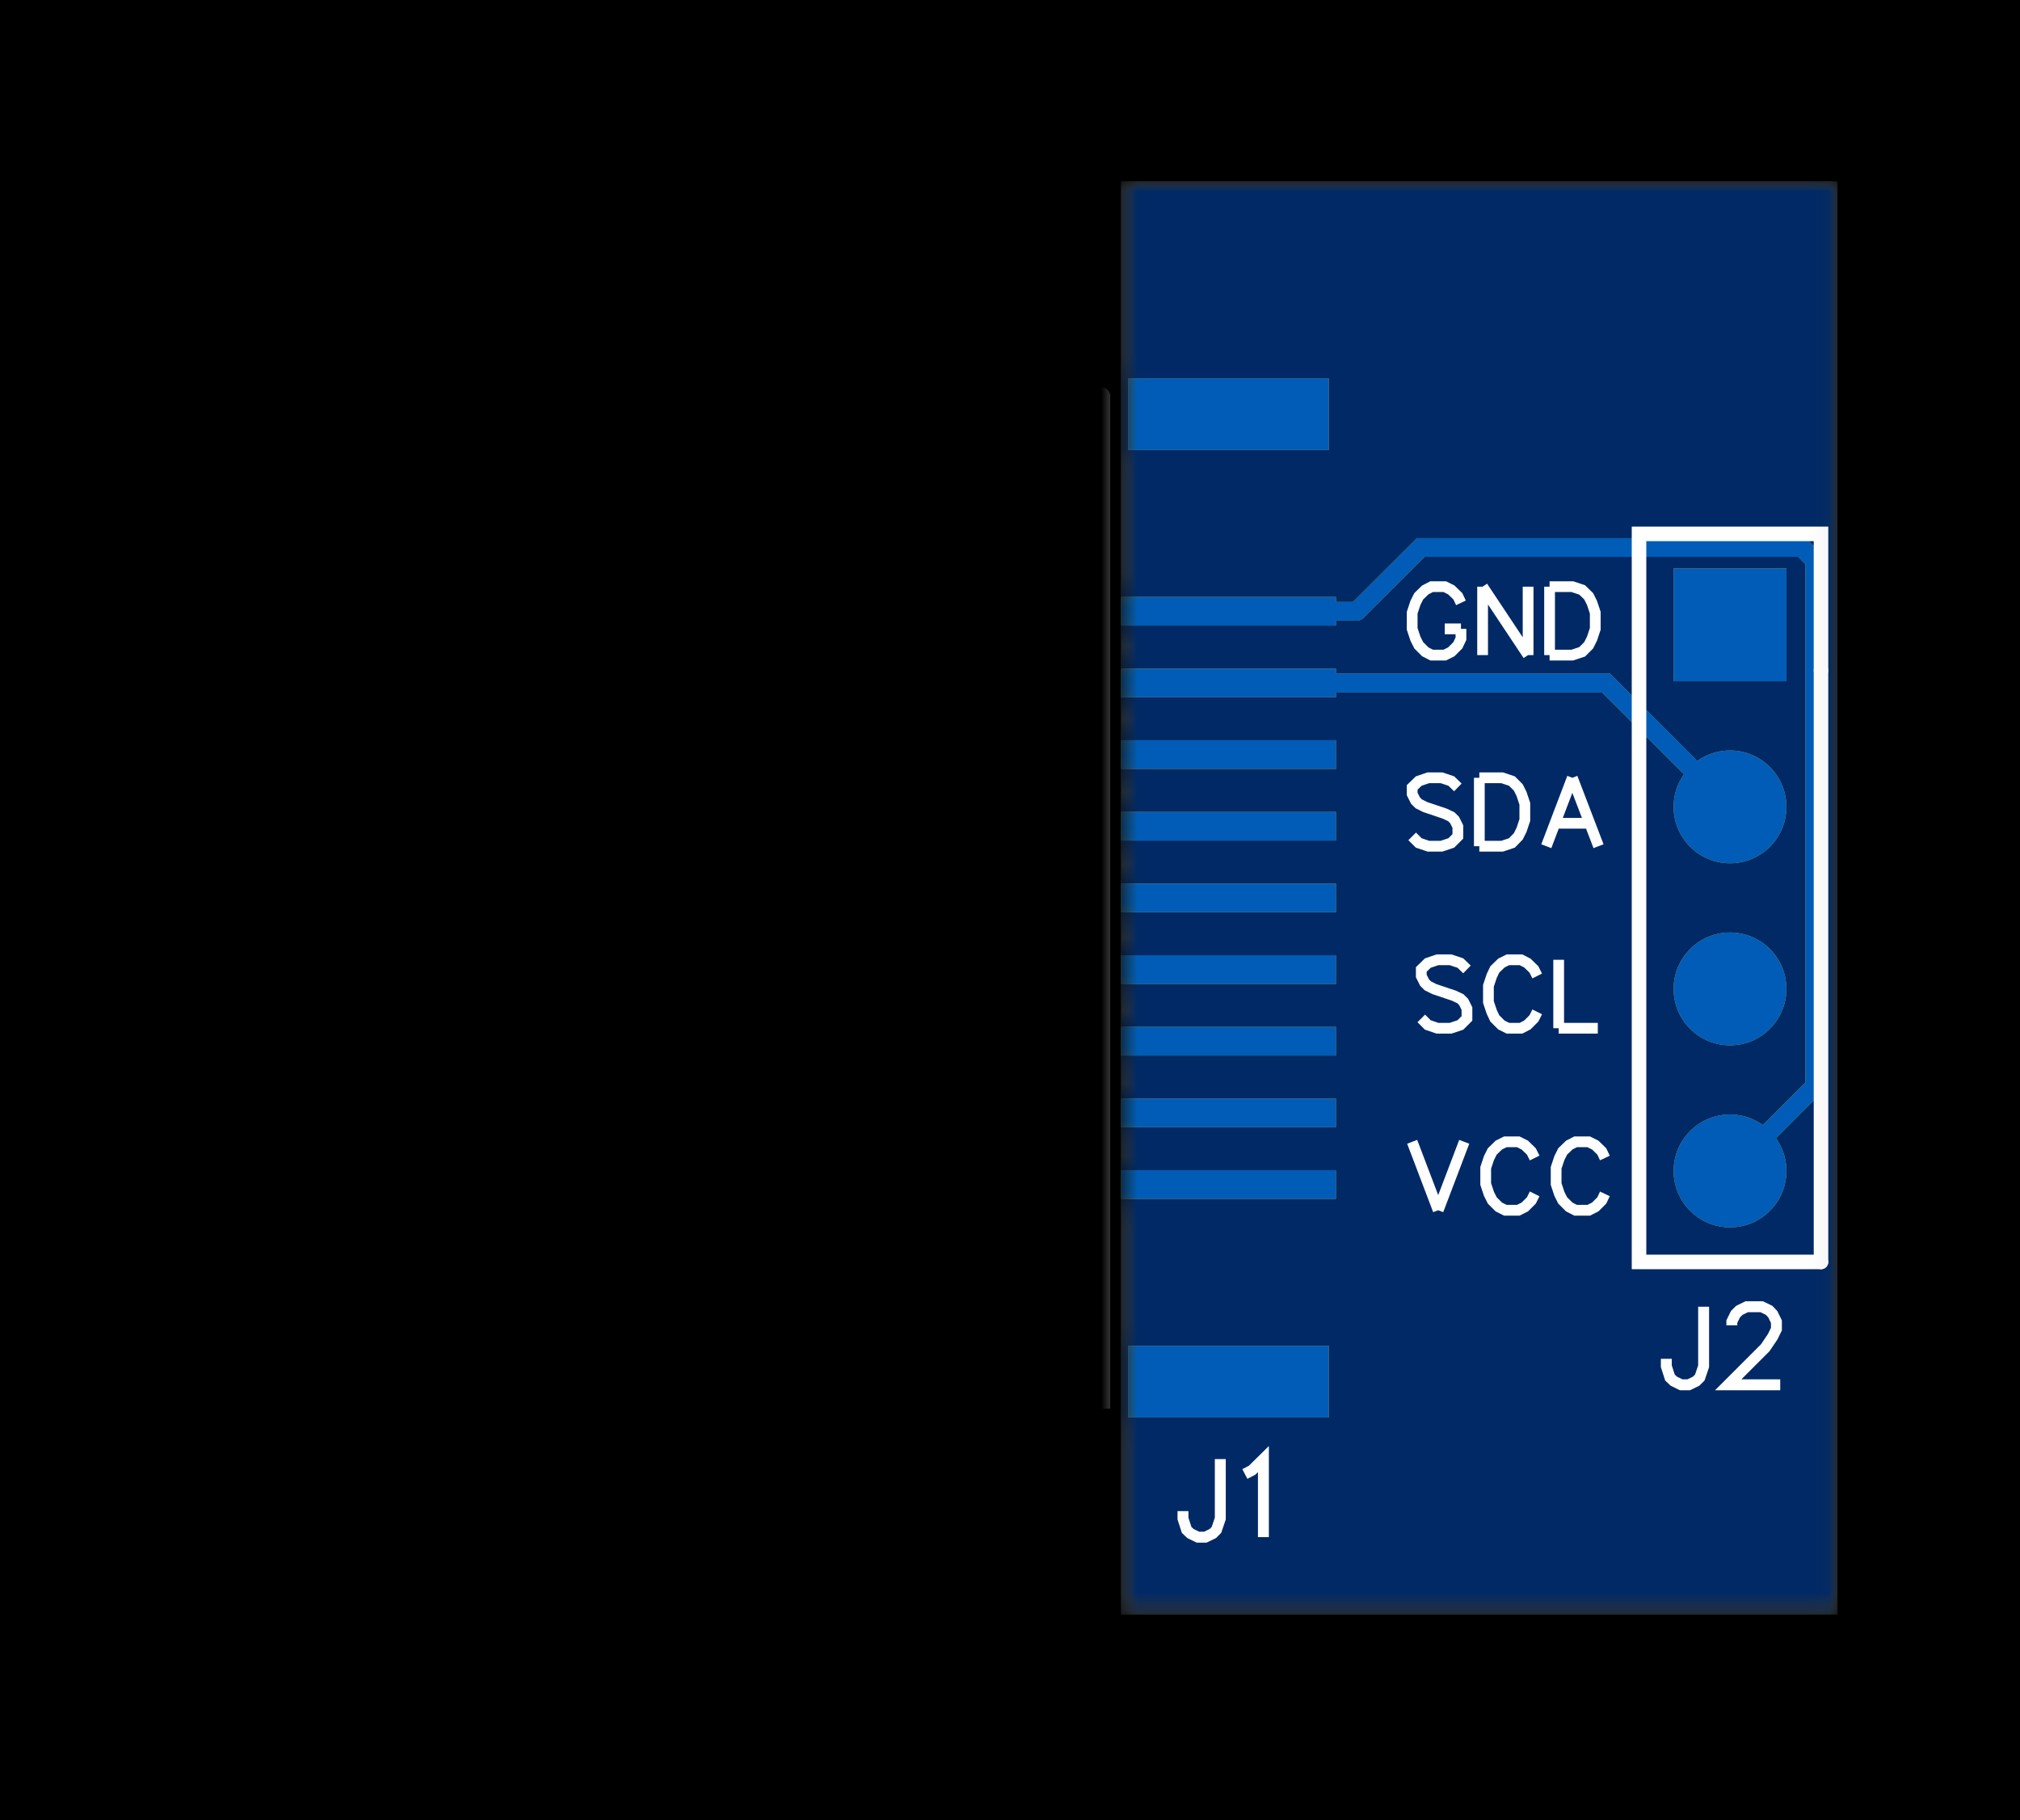 <?xml version="1.0" encoding="utf-8" standalone="no"?><svg xmlns="http://www.w3.org/2000/svg" xmlns:xlink="http://www.w3.org/1999/xlink" width="28.194mm" height="25.4mm" viewBox="3958.4 3360.8 111 100"><title>Photo View</title><rect x="3958.4" y="3360.8" width="111" height="100" fill="#000000" stroke="none"/><defs xmlns="http://www.w3.org/2000/svg" id="patterns"><pattern id="gridPattern" x="4000" y="3000" width="10" height="10" patternUnits="userSpaceOnUse"><rect id="gridCell" x="0" y="0" width="0.185" height="0.185" fill="#FFFFFF" stroke="none"/></pattern><pattern id="gridPattern2" x="4000.185" y="3000.185" width="10" height="10" patternUnits="userSpaceOnUse"><path id="gridCell2" d="M10 0V10H-10" fill="none" stroke="#FFFFFF" stroke-width="0.185" stroke-opacity="0.6"/></pattern><marker id="arrowOnStart" orient="auto" refY="0" refX="0" style="overflow:visible" markerUnits="strokeWidth"><path d="M 2,0 l 4,-2, 0,4 z" stroke-width="6"/></marker><marker id="arrowOnEnd" orient="auto" refY="0" refX="0" style="overflow:visible" markerUnits="strokeWidth"><path d="M -2,0 l -4,-2, 0,4 z" stroke-width="6"/></marker><marker id="arrowOnStartChrome" orient="auto" refY="0" refX="0" style="overflow:visible" markerUnits="strokeWidth"><path d="M 2,0 l 4,-2, 0,4 z" stroke-width="3" stroke="#FFFFFF"/></marker><marker id="arrowOnEndChrome" orient="auto" refY="0" refX="0" style="overflow:visible" markerUnits="strokeWidth"><path d="M -2,0 l -4,-2, 0,4 z" stroke-width="3" stroke="#FFFFFF"/></marker><svg id="icon-lock" title="Unlock" viewBox="0 0 20 20" height="20" width="20"><path stroke="#F0F" stroke-width="2" style="cursor:pointer;fill-opacity:.001;fill:#fff" d="M 5 7 C 5 -1 15 -1 15 7L1 7 1 19 19 19 19 7 15 7"/></svg><mask id="multiLayerMask" maskUnits="userSpaceOnUse" x="3968.4" y="3370.8" width="91.1" height="78.7"><path d="M4020 3449.5,4020 3370.76,4059.37 3370.76,4059.37 3449.5z" stroke="none" fill="white"/><g fill="black"><circle cx="4053.465" cy="3395.13" r="1.75" stroke-width="0"/><circle cx="4053.465" cy="3405.13" r="1.75" stroke-width="0"/><circle cx="4053.465" cy="3415.13" r="1.75" stroke-width="0"/><circle cx="4053.465" cy="3425.13" r="1.75" stroke-width="0"/></g></mask><mask id="topBoardSolderMask" maskUnits="userSpaceOnUse" x="3968.4" y="3370.8" width="91.1" height="78.7"><path d="M4020 3449.5,4020 3370.76,4059.37 3370.76,4059.37 3449.5z" stroke="none" fill="white"/><g fill="black"><polygon points="4019.6 3395.57 4019.6 3393.19 4032.21 3393.19 4032.21 3395.57" stroke-width="0" c_etype="pad_outer"/><polygon points="4019.6 3399.51 4019.6 3397.13 4032.21 3397.13 4032.21 3399.51" stroke-width="0" c_etype="pad_outer"/><polygon points="4019.6 3403.44 4019.6 3401.07 4032.21 3401.07 4032.21 3403.44" stroke-width="0" c_etype="pad_outer"/><polygon points="4019.6 3407.38 4019.6 3405.01 4032.21 3405.01 4032.21 3407.38" stroke-width="0" c_etype="pad_outer"/><polygon points="4019.6 3411.32 4019.6 3408.94 4032.21 3408.94 4032.21 3411.32" stroke-width="0" c_etype="pad_outer"/><polygon points="4019.6 3415.25 4019.6 3412.88 4032.21 3412.88 4032.21 3415.25" stroke-width="0" c_etype="pad_outer"/><polygon points="4019.6 3419.19 4019.6 3416.82 4032.21 3416.82 4032.21 3419.19" stroke-width="0" c_etype="pad_outer"/><polygon points="4019.6 3423.13 4019.6 3420.75 4032.21 3420.75 4032.21 3423.13" stroke-width="0" c_etype="pad_outer"/><polygon points="4019.6 3427.07 4019.6 3424.69 4032.21 3424.69 4032.21 3427.07" stroke-width="0" c_etype="pad_outer"/><polygon points="4019.99 3385.92 4019.99 3381.19 4031.82 3381.19 4031.82 3385.92" stroke-width="0" c_etype="pad_outer"/><polygon points="4019.99 3439.07 4019.99 3434.34 4031.82 3434.34 4031.82 3439.07" stroke-width="0" c_etype="pad_outer"/><polygon points="4049.96 3398.63 4049.96 3391.63 4056.96 3391.63 4056.96 3398.63" stroke-width="0" c_etype="pad_outer"/><ellipse cx="4053.465" cy="3405.13" rx="3.5" ry="3.5" stroke-width="0" c_etype="pad_outer"/><ellipse cx="4053.465" cy="3415.13" rx="3.5" ry="3.5" stroke-width="0" c_etype="pad_outer"/><ellipse cx="4053.465" cy="3425.13" rx="3.5" ry="3.5" stroke-width="0" c_etype="pad_outer"/></g></mask><mask id="topSignalSolderMask" maskUnits="userSpaceOnUse" x="3968.4" y="3370.8" width="91.1" height="78.7"><path d="M4020 3449.5,4020 3370.76,4059.37 3370.76,4059.37 3449.5z" stroke="none" fill="white"/><g fill="black"><polygon points="4019.6 3395.57 4019.6 3393.19 4032.21 3393.19 4032.21 3395.57" stroke-width="0" c_etype="pad_outer"/><polygon points="4019.6 3399.51 4019.6 3397.13 4032.21 3397.13 4032.21 3399.51" stroke-width="0" c_etype="pad_outer"/><polygon points="4019.6 3403.44 4019.6 3401.07 4032.21 3401.07 4032.21 3403.44" stroke-width="0" c_etype="pad_outer"/><polygon points="4019.6 3407.38 4019.6 3405.01 4032.21 3405.01 4032.21 3407.38" stroke-width="0" c_etype="pad_outer"/><polygon points="4019.6 3411.32 4019.6 3408.94 4032.21 3408.94 4032.21 3411.32" stroke-width="0" c_etype="pad_outer"/><polygon points="4019.6 3415.25 4019.6 3412.88 4032.21 3412.88 4032.21 3415.25" stroke-width="0" c_etype="pad_outer"/><polygon points="4019.6 3419.19 4019.6 3416.82 4032.21 3416.82 4032.21 3419.19" stroke-width="0" c_etype="pad_outer"/><polygon points="4019.6 3423.13 4019.6 3420.75 4032.21 3420.75 4032.21 3423.13" stroke-width="0" c_etype="pad_outer"/><polygon points="4019.6 3427.07 4019.6 3424.69 4032.21 3424.69 4032.21 3427.07" stroke-width="0" c_etype="pad_outer"/><polygon points="4019.99 3385.92 4019.99 3381.19 4031.82 3381.19 4031.82 3385.92" stroke-width="0" c_etype="pad_outer"/><polygon points="4019.99 3439.07 4019.99 3434.34 4031.82 3434.34 4031.82 3439.07" stroke-width="0" c_etype="pad_outer"/><polygon points="4049.96 3398.63 4049.96 3391.63 4056.96 3391.63 4056.96 3398.63" stroke-width="0" c_etype="pad_outer"/><ellipse cx="4053.465" cy="3405.13" rx="3.5" ry="3.5" stroke-width="0" c_etype="pad_outer"/><ellipse cx="4053.465" cy="3415.13" rx="3.5" ry="3.5" stroke-width="0" c_etype="pad_outer"/><ellipse cx="4053.465" cy="3425.13" rx="3.5" ry="3.5" stroke-width="0" c_etype="pad_outer"/></g></mask><mask id="bottomBoardSolderMask" maskUnits="userSpaceOnUse" x="3968.4" y="3370.8" width="91.1" height="78.7"><path d="M4020 3449.5,4020 3370.76,4059.37 3370.76,4059.37 3449.5z" stroke="none" fill="white"/><g fill="black"><polygon points="4019.6 3393.6 4019.6 3391.23 4032.21 3391.23 4032.21 3393.6" stroke-width="0" c_etype="pad_outer"/><polygon points="4019.6 3397.54 4019.6 3395.16 4032.21 3395.16 4032.21 3397.54" stroke-width="0" c_etype="pad_outer"/><polygon points="4019.6 3401.47 4019.6 3399.1 4032.21 3399.1 4032.21 3401.47" stroke-width="0" c_etype="pad_outer"/><polygon points="4019.6 3405.41 4019.6 3403.04 4032.21 3403.04 4032.21 3405.41" stroke-width="0" c_etype="pad_outer"/><polygon points="4019.6 3409.35 4019.6 3406.97 4032.21 3406.97 4032.21 3409.35" stroke-width="0" c_etype="pad_outer"/><polygon points="4019.6 3413.29 4019.6 3410.91 4032.21 3410.91 4032.21 3413.29" stroke-width="0" c_etype="pad_outer"/><polygon points="4019.6 3417.22 4019.6 3414.85 4032.21 3414.85 4032.21 3417.22" stroke-width="0" c_etype="pad_outer"/><polygon points="4019.6 3421.16 4019.6 3418.79 4032.21 3418.79 4032.21 3421.16" stroke-width="0" c_etype="pad_outer"/><polygon points="4019.6 3425.1 4019.6 3422.72 4032.21 3422.72 4032.21 3425.1" stroke-width="0" c_etype="pad_outer"/><polygon points="4019.6 3429.03 4019.6 3426.66 4032.21 3426.66 4032.21 3429.03" stroke-width="0" c_etype="pad_outer"/><polygon points="4019.99 3385.92 4019.99 3381.19 4031.82 3381.19 4031.82 3385.92" stroke-width="0" c_etype="pad_outer"/><polygon points="4019.99 3439.07 4019.99 3434.34 4031.82 3434.34 4031.82 3439.07" stroke-width="0" c_etype="pad_outer"/><polygon points="4049.96 3398.63 4049.96 3391.63 4056.96 3391.63 4056.96 3398.63" stroke-width="0" c_etype="pad_outer"/><ellipse cx="4053.465" cy="3405.13" rx="3.5" ry="3.5" stroke-width="0" c_etype="pad_outer"/><ellipse cx="4053.465" cy="3415.13" rx="3.5" ry="3.5" stroke-width="0" c_etype="pad_outer"/><ellipse cx="4053.465" cy="3425.13" rx="3.5" ry="3.5" stroke-width="0" c_etype="pad_outer"/></g></mask><mask id="bottomSignalSolderMask" maskUnits="userSpaceOnUse" x="3968.4" y="3370.8" width="91.1" height="78.7"><path d="M4020 3449.5,4020 3370.76,4059.37 3370.76,4059.37 3449.5z" stroke="none" fill="white"/><g fill="black"><polygon points="4019.6 3393.6 4019.6 3391.23 4032.21 3391.23 4032.21 3393.6" stroke-width="0" c_etype="pad_outer"/><polygon points="4019.6 3397.54 4019.6 3395.16 4032.21 3395.16 4032.21 3397.54" stroke-width="0" c_etype="pad_outer"/><polygon points="4019.6 3401.47 4019.6 3399.1 4032.21 3399.1 4032.21 3401.47" stroke-width="0" c_etype="pad_outer"/><polygon points="4019.6 3405.41 4019.6 3403.04 4032.21 3403.04 4032.21 3405.41" stroke-width="0" c_etype="pad_outer"/><polygon points="4019.6 3409.35 4019.6 3406.97 4032.21 3406.97 4032.21 3409.35" stroke-width="0" c_etype="pad_outer"/><polygon points="4019.6 3413.29 4019.6 3410.91 4032.21 3410.91 4032.21 3413.29" stroke-width="0" c_etype="pad_outer"/><polygon points="4019.6 3417.22 4019.6 3414.85 4032.21 3414.85 4032.21 3417.22" stroke-width="0" c_etype="pad_outer"/><polygon points="4019.6 3421.16 4019.6 3418.79 4032.21 3418.79 4032.21 3421.16" stroke-width="0" c_etype="pad_outer"/><polygon points="4019.6 3425.1 4019.6 3422.72 4032.21 3422.72 4032.21 3425.1" stroke-width="0" c_etype="pad_outer"/><polygon points="4019.6 3429.03 4019.6 3426.66 4032.21 3426.66 4032.21 3429.03" stroke-width="0" c_etype="pad_outer"/><polygon points="4019.99 3385.92 4019.99 3381.19 4031.82 3381.19 4031.82 3385.92" stroke-width="0" c_etype="pad_outer"/><polygon points="4019.99 3439.07 4019.99 3434.34 4031.82 3434.34 4031.82 3439.07" stroke-width="0" c_etype="pad_outer"/><polygon points="4049.96 3398.63 4049.96 3391.63 4056.96 3391.63 4056.96 3398.63" stroke-width="0" c_etype="pad_outer"/><ellipse cx="4053.465" cy="3405.13" rx="3.5" ry="3.5" stroke-width="0" c_etype="pad_outer"/><ellipse cx="4053.465" cy="3415.13" rx="3.5" ry="3.5" stroke-width="0" c_etype="pad_outer"/><ellipse cx="4053.465" cy="3425.13" rx="3.5" ry="3.5" stroke-width="0" c_etype="pad_outer"/></g></mask></defs><g xmlns="http://www.w3.org/2000/svg" id="g1" mask="url(#multiLayerMask)" class="photoview"><g id="layer_other" class="shapeBox"><path d="M4020 3449.5,4020 3370.76,4059.37 3370.76,4059.37 3449.5z" stroke="none" id="boardOutlineReal" fill="#80785F"/><path d="M4020 3449.5,4020 3370.76,4059.37 3370.76,4059.37 3449.5z" stroke="none" id="topBoardSolderReal" mask="url(#topBoardSolderMask)" fill="#002966"/><g id="topSignalReal" fill="#DCAA14" stroke="#DCAA14"><polyline points="4025.91 3394.38 4032.96 3394.38" stroke-width="1.024" c_shapetype="line" stroke-linecap="round" fill="none" layerid="1" net="" id="gge270_1" locked="0"/><polyline points="4025.91 3398.32 4046.65 3398.32 4053.47 3405.13" stroke-width="1.024" c_shapetype="line" stroke-linecap="round" fill="none" layerid="1" net="" id="gge272_1" locked="0"/><polyline points="4025.91 3398.32 4046.65 3398.32 4053.47 3405.13" stroke-width="1.024" c_shapetype="line" stroke-linecap="round" fill="none" layerid="1" net="" id="gge283_1" locked="0"/><polyline points="4032.96 3394.38 4036.47 3390.88 4057.42 3390.88 4058.12 3391.58 4058.12 3420.48 4053.47 3425.13" stroke-width="1.024" c_shapetype="line" stroke-linecap="round" fill="none" layerid="1" net="" id="gge271_1" locked="0"/><polyline points="4025.91 3398.32 4046.65 3398.32 4053.47 3405.13" stroke-width="1.024" c_shapetype="line" stroke-linecap="round" fill="none" layerid="1" net="" id="gge291_1" locked="0"/><g c_partid="part_pad" c_etype="pinpart" layerid="1" id="gge102_1" c_origin="4025.906,3394.382" net="" c_rotation="270" c_width="1.575" c_height="11.811"><polygon points="4031.811 3393.595 4031.811 3395.169 4020 3395.169 4020 3393.595" stroke-width="0"/></g><g c_partid="part_pad" c_etype="pinpart" layerid="1" id="gge107_1" c_origin="4025.906,3398.319" net="" c_rotation="270" c_width="1.575" c_height="11.811"><polygon points="4031.811 3397.532 4031.811 3399.106 4020 3399.106 4020 3397.532" stroke-width="0"/></g><g c_partid="part_pad" c_etype="pinpart" layerid="1" id="gge112_1" c_origin="4025.906,3402.256" net="" c_rotation="270" c_width="1.575" c_height="11.811"><polygon points="4031.811 3401.468 4031.811 3403.043 4020 3403.043 4020 3401.468" stroke-width="0"/></g><g c_partid="part_pad" c_etype="pinpart" layerid="1" id="gge117_1" c_origin="4025.906,3406.193" net="" c_rotation="270" c_width="1.575" c_height="11.811"><polygon points="4031.811 3405.405 4031.811 3406.98 4020 3406.98 4020 3405.405" stroke-width="0"/></g><g c_partid="part_pad" c_etype="pinpart" layerid="1" id="gge122_1" c_origin="4025.906,3410.13" net="" c_rotation="270" c_width="1.575" c_height="11.811"><polygon points="4031.811 3409.343 4031.811 3410.917 4020 3410.917 4020 3409.343" stroke-width="0"/></g><g c_partid="part_pad" c_etype="pinpart" layerid="1" id="gge127_1" c_origin="4025.906,3414.067" net="" c_rotation="270" c_width="1.575" c_height="11.811"><polygon points="4031.811 3413.28 4031.811 3414.854 4020 3414.854 4020 3413.28" stroke-width="0"/></g><g c_partid="part_pad" c_etype="pinpart" layerid="1" id="gge132_1" c_origin="4025.906,3418.004" net="" c_rotation="270" c_width="1.575" c_height="11.811"><polygon points="4031.811 3417.216 4031.811 3418.791 4020 3418.791 4020 3417.216" stroke-width="0"/></g><g c_partid="part_pad" c_etype="pinpart" layerid="1" id="gge137_1" c_origin="4025.906,3421.941" net="" c_rotation="270" c_width="1.575" c_height="11.811"><polygon points="4031.811 3421.153 4031.811 3422.728 4020 3422.728 4020 3421.153" stroke-width="0"/></g><g c_partid="part_pad" c_etype="pinpart" layerid="1" id="gge142_1" c_origin="4025.906,3425.878" net="" c_rotation="270" c_width="1.575" c_height="11.811"><polygon points="4031.811 3425.09 4031.811 3426.665 4020 3426.665 4020 3425.09" stroke-width="0"/></g><g c_partid="part_pad" c_etype="pinpart" layerid="1" id="gge147_1" c_origin="4025.906,3383.555" net="" c_rotation="270" c_width="3.937" c_height="11.024"><polygon points="4031.417 3381.587 4031.417 3385.524 4020.394 3385.524 4020.394 3381.587" stroke-width="0"/></g><g c_partid="part_pad" c_etype="pinpart" layerid="1" id="gge152_1" c_origin="4025.906,3436.705" net="" c_rotation="270" c_width="3.937" c_height="11.024"><polygon points="4031.417 3434.736 4031.417 3438.673 4020.394 3438.673 4020.394 3434.736" stroke-width="0"/></g><g c_partid="part_pad" c_etype="pinpart" layerid="11" id="gge9_11" c_origin="4053.465,3395.13" net="" c_rotation="270" c_width="6.2" c_height="6.2"><polygon points="4056.565 3392.03 4056.565 3398.23 4050.365 3398.23 4050.365 3392.03" stroke-width="0" c_etype="pad_shell"/></g><g c_partid="part_pad" c_etype="pinpart" layerid="11" id="gge14_11" c_origin="4053.465,3405.13" net="" c_rotation="270" c_width="6.2" c_height="6.2"><ellipse cx="4053.465" cy="3405.13" rx="3.1" ry="3.1" stroke-width="0" c_etype="pad_shell"/></g><g c_partid="part_pad" c_etype="pinpart" layerid="11" id="gge19_11" c_origin="4053.465,3415.13" net="" c_rotation="270" c_width="6.2" c_height="6.2"><ellipse cx="4053.465" cy="3415.13" rx="3.1" ry="3.1" stroke-width="0" c_etype="pad_shell"/></g><g c_partid="part_pad" c_etype="pinpart" layerid="11" id="gge24_11" c_origin="4053.465,3425.13" net="" c_rotation="270" c_width="6.2" c_height="6.2"><ellipse cx="4053.465" cy="3425.13" rx="3.1" ry="3.1" stroke-width="0" c_etype="pad_shell"/></g></g><g id="topSignalSolderReal" mask="url(#topSignalSolderMask)" fill="#005CB6" stroke="#005CB6"><polyline points="4025.91 3394.38 4032.96 3394.38" stroke-width="1.024" c_shapetype="line" stroke-linecap="round" fill="none" layerid="1" net="" id="gge270_1" locked="0"/><polyline points="4025.91 3398.32 4046.65 3398.32 4053.47 3405.13" stroke-width="1.024" c_shapetype="line" stroke-linecap="round" fill="none" layerid="1" net="" id="gge272_1" locked="0"/><polyline points="4025.91 3398.32 4046.65 3398.32 4053.47 3405.13" stroke-width="1.024" c_shapetype="line" stroke-linecap="round" fill="none" layerid="1" net="" id="gge283_1" locked="0"/><polyline points="4032.96 3394.38 4036.47 3390.88 4057.42 3390.88 4058.12 3391.58 4058.12 3420.48 4053.47 3425.13" stroke-width="1.024" c_shapetype="line" stroke-linecap="round" fill="none" layerid="1" net="" id="gge271_1" locked="0"/><polyline points="4025.91 3398.32 4046.65 3398.32 4053.47 3405.13" stroke-width="1.024" c_shapetype="line" stroke-linecap="round" fill="none" layerid="1" net="" id="gge291_1" locked="0"/><g c_partid="part_pad" c_etype="pinpart" layerid="1" id="gge102_1" c_origin="4025.906,3394.382" net="" c_rotation="270" c_width="1.575" c_height="11.811"><polygon points="4031.811 3393.595 4031.811 3395.169 4020 3395.169 4020 3393.595" stroke-width="0"/></g><g c_partid="part_pad" c_etype="pinpart" layerid="1" id="gge107_1" c_origin="4025.906,3398.319" net="" c_rotation="270" c_width="1.575" c_height="11.811"><polygon points="4031.811 3397.532 4031.811 3399.106 4020 3399.106 4020 3397.532" stroke-width="0"/></g><g c_partid="part_pad" c_etype="pinpart" layerid="1" id="gge112_1" c_origin="4025.906,3402.256" net="" c_rotation="270" c_width="1.575" c_height="11.811"><polygon points="4031.811 3401.468 4031.811 3403.043 4020 3403.043 4020 3401.468" stroke-width="0"/></g><g c_partid="part_pad" c_etype="pinpart" layerid="1" id="gge117_1" c_origin="4025.906,3406.193" net="" c_rotation="270" c_width="1.575" c_height="11.811"><polygon points="4031.811 3405.405 4031.811 3406.98 4020 3406.98 4020 3405.405" stroke-width="0"/></g><g c_partid="part_pad" c_etype="pinpart" layerid="1" id="gge122_1" c_origin="4025.906,3410.13" net="" c_rotation="270" c_width="1.575" c_height="11.811"><polygon points="4031.811 3409.343 4031.811 3410.917 4020 3410.917 4020 3409.343" stroke-width="0"/></g><g c_partid="part_pad" c_etype="pinpart" layerid="1" id="gge127_1" c_origin="4025.906,3414.067" net="" c_rotation="270" c_width="1.575" c_height="11.811"><polygon points="4031.811 3413.28 4031.811 3414.854 4020 3414.854 4020 3413.28" stroke-width="0"/></g><g c_partid="part_pad" c_etype="pinpart" layerid="1" id="gge132_1" c_origin="4025.906,3418.004" net="" c_rotation="270" c_width="1.575" c_height="11.811"><polygon points="4031.811 3417.216 4031.811 3418.791 4020 3418.791 4020 3417.216" stroke-width="0"/></g><g c_partid="part_pad" c_etype="pinpart" layerid="1" id="gge137_1" c_origin="4025.906,3421.941" net="" c_rotation="270" c_width="1.575" c_height="11.811"><polygon points="4031.811 3421.153 4031.811 3422.728 4020 3422.728 4020 3421.153" stroke-width="0"/></g><g c_partid="part_pad" c_etype="pinpart" layerid="1" id="gge142_1" c_origin="4025.906,3425.878" net="" c_rotation="270" c_width="1.575" c_height="11.811"><polygon points="4031.811 3425.09 4031.811 3426.665 4020 3426.665 4020 3425.09" stroke-width="0"/></g><g c_partid="part_pad" c_etype="pinpart" layerid="1" id="gge147_1" c_origin="4025.906,3383.555" net="" c_rotation="270" c_width="3.937" c_height="11.024"><polygon points="4031.417 3381.587 4031.417 3385.524 4020.394 3385.524 4020.394 3381.587" stroke-width="0"/></g><g c_partid="part_pad" c_etype="pinpart" layerid="1" id="gge152_1" c_origin="4025.906,3436.705" net="" c_rotation="270" c_width="3.937" c_height="11.024"><polygon points="4031.417 3434.736 4031.417 3438.673 4020.394 3438.673 4020.394 3434.736" stroke-width="0"/></g><g c_partid="part_pad" c_etype="pinpart" layerid="11" id="gge9_11" c_origin="4053.465,3395.13" net="" c_rotation="270" c_width="6.2" c_height="6.2"><polygon points="4056.565 3392.03 4056.565 3398.23 4050.365 3398.23 4050.365 3392.03" stroke-width="0" c_etype="pad_shell"/></g><g c_partid="part_pad" c_etype="pinpart" layerid="11" id="gge14_11" c_origin="4053.465,3405.13" net="" c_rotation="270" c_width="6.2" c_height="6.2"><ellipse cx="4053.465" cy="3405.13" rx="3.1" ry="3.1" stroke-width="0" c_etype="pad_shell"/></g><g c_partid="part_pad" c_etype="pinpart" layerid="11" id="gge19_11" c_origin="4053.465,3415.13" net="" c_rotation="270" c_width="6.2" c_height="6.2"><ellipse cx="4053.465" cy="3415.13" rx="3.1" ry="3.1" stroke-width="0" c_etype="pad_shell"/></g><g c_partid="part_pad" c_etype="pinpart" layerid="11" id="gge24_11" c_origin="4053.465,3425.13" net="" c_rotation="270" c_width="6.2" c_height="6.2"><ellipse cx="4053.465" cy="3425.13" rx="3.1" ry="3.1" stroke-width="0" c_etype="pad_shell"/></g></g><g id="topSilkLayer" fill="#FFFFFF" stroke="#FFFFFF"><g c_partid="part_pcbtext" c_etype="pinpart" c_origin="4036,3427.5" c_rotation="0" c_mirror="0" id="gge266_3" locked="0" layerid="3" c_shapetype="group"><path c_fontsize="3.937" c_fontfamily="" c_text="VCC" d="M 4036 3423.53 L 4037.43 3427.29 M 4038.86 3423.53 L 4037.43 3427.29 M 4042.73 3424.42 L 4042.55 3424.06 L 4042.19 3423.71 L 4041.83 3423.53 L 4041.12 3423.53 L 4040.76 3423.71 L 4040.4 3424.06 L 4040.22 3424.42 L 4040.04 3424.96 L 4040.04 3425.85 L 4040.22 3426.39 L 4040.4 3426.75 L 4040.76 3427.11 L 4041.12 3427.29 L 4041.83 3427.29 L 4042.19 3427.11 L 4042.55 3426.75 L 4042.73 3426.39 M 4046.59 3424.42 L 4046.42 3424.06 L 4046.06 3423.71 L 4045.7 3423.53 L 4044.98 3423.53 L 4044.63 3423.71 L 4044.27 3424.06 L 4044.09 3424.42 L 4043.91 3424.96 L 4043.91 3425.85 L 4044.09 3426.39 L 4044.27 3426.75 L 4044.63 3427.11 L 4044.98 3427.29 L 4045.7 3427.29 L 4046.06 3427.11 L 4046.42 3426.75 L 4046.59 3426.39" fill="none" stroke-width="0.591"/></g><g c_partid="part_pcbtext" c_etype="pinpart" c_origin="4036.5,3417.5" c_rotation="0" c_mirror="0" id="gge265_3" locked="0" layerid="3" c_shapetype="group"><path c_fontsize="3.937" c_fontfamily="" c_text="SCL" d="M 4039.01 3414.06 L 4038.65 3413.71 L 4038.11 3413.53 L 4037.39 3413.53 L 4036.86 3413.71 L 4036.5 3414.06 L 4036.5 3414.42 L 4036.68 3414.78 L 4036.86 3414.96 L 4037.22 3415.14 L 4038.29 3415.5 L 4038.65 3415.67 L 4038.83 3415.85 L 4039.01 3416.21 L 4039.01 3416.75 L 4038.65 3417.11 L 4038.11 3417.29 L 4037.39 3417.29 L 4036.86 3417.11 L 4036.5 3416.75 M 4042.87 3414.42 L 4042.69 3414.06 L 4042.33 3413.71 L 4041.98 3413.53 L 4041.26 3413.53 L 4040.9 3413.71 L 4040.54 3414.06 L 4040.37 3414.42 L 4040.19 3414.96 L 4040.19 3415.85 L 4040.37 3416.39 L 4040.54 3416.75 L 4040.9 3417.11 L 4041.26 3417.29 L 4041.98 3417.29 L 4042.33 3417.11 L 4042.69 3416.75 L 4042.87 3416.39 M 4044.05 3413.53 L 4044.05 3417.29 M 4044.05 3417.29 L 4046.2 3417.29" fill="none" stroke-width="0.591"/></g><g c_partid="part_pcbtext" c_etype="pinpart" c_origin="4036,3407.5" c_rotation="0" c_mirror="0" id="gge264_3" locked="0" layerid="3" c_shapetype="group"><path c_fontsize="3.937" c_fontfamily="" c_text="SDA" d="M 4038.51 3404.06 L 4038.15 3403.71 L 4037.61 3403.53 L 4036.89 3403.53 L 4036.36 3403.71 L 4036 3404.06 L 4036 3404.42 L 4036.18 3404.78 L 4036.36 3404.96 L 4036.72 3405.14 L 4037.79 3405.5 L 4038.15 3405.67 L 4038.33 3405.85 L 4038.51 3406.21 L 4038.51 3406.75 L 4038.15 3407.11 L 4037.61 3407.29 L 4036.89 3407.29 L 4036.36 3407.11 L 4036 3406.75 M 4039.69 3403.53 L 4039.69 3407.29 M 4039.69 3403.53 L 4040.94 3403.53 L 4041.48 3403.71 L 4041.83 3404.06 L 4042.01 3404.42 L 4042.19 3404.96 L 4042.19 3405.85 L 4042.01 3406.39 L 4041.83 3406.75 L 4041.48 3407.11 L 4040.94 3407.29 L 4039.69 3407.29 M 4044.8 3403.53 L 4043.37 3407.29 M 4044.8 3403.53 L 4046.24 3407.29 M 4043.91 3406.03 L 4045.7 3406.03" fill="none" stroke-width="0.591"/></g><g c_partid="part_pcbtext" c_etype="pinpart" c_origin="4036,3397" c_rotation="0" c_mirror="0" id="gge263_3" locked="0" layerid="3" c_shapetype="group"><path c_fontsize="3.937" c_fontfamily="" c_text="GND" d="M 4038.68 3393.92 L 4038.51 3393.56 L 4038.15 3393.21 L 4037.79 3393.03 L 4037.07 3393.03 L 4036.72 3393.21 L 4036.36 3393.56 L 4036.18 3393.92 L 4036 3394.46 L 4036 3395.35 L 4036.18 3395.89 L 4036.36 3396.25 L 4036.72 3396.61 L 4037.07 3396.79 L 4037.79 3396.79 L 4038.15 3396.61 L 4038.51 3396.25 L 4038.68 3395.89 L 4038.68 3395.35 M 4037.79 3395.35 L 4038.68 3395.35 M 4039.87 3393.03 L 4039.87 3396.79 M 4039.87 3393.03 L 4042.37 3396.79 M 4042.37 3393.03 L 4042.37 3396.79 M 4043.55 3393.03 L 4043.55 3396.79 M 4043.55 3393.03 L 4044.8 3393.03 L 4045.34 3393.21 L 4045.7 3393.56 L 4045.88 3393.92 L 4046.06 3394.46 L 4046.06 3395.35 L 4045.88 3395.89 L 4045.7 3396.25 L 4045.34 3396.61 L 4044.8 3396.79 L 4043.55 3396.79" fill="none" stroke-width="0.591"/></g><g c_partid="part_pcbtext" c_etype="" c_origin="4069.815,3493.91" c_rotation="90" c_mirror="0" id="gge3_3" locked="0" layerid="3" c_shapetype="group" display="none"><path c_fontsize="4.5" c_fontfamily="" c_text="Header-Female-2.54_1x4" d="M 4065.275 3493.91 L 4069.565 3493.91 M 4065.275 3491.05 L 4069.565 3491.05 M 4067.315 3493.91 L 4067.315 3491.05 M 4067.935 3489.7 L 4067.935 3487.24 L 4067.525 3487.24 L 4067.115 3487.45 L 4066.915 3487.65 L 4066.705 3488.06 L 4066.705 3488.67 L 4066.915 3489.08 L 4067.315 3489.49 L 4067.935 3489.7 L 4068.345 3489.7 L 4068.955 3489.49 L 4069.365 3489.08 L 4069.565 3488.67 L 4069.565 3488.06 L 4069.365 3487.65 L 4068.955 3487.24 M 4066.705 3483.44 L 4069.565 3483.44 M 4067.315 3483.44 L 4066.915 3483.85 L 4066.705 3484.26 L 4066.705 3484.87 L 4066.915 3485.28 L 4067.315 3485.69 L 4067.935 3485.89 L 4068.345 3485.89 L 4068.955 3485.69 L 4069.365 3485.28 L 4069.565 3484.87 L 4069.565 3484.26 L 4069.365 3483.85 L 4068.955 3483.44 M 4065.275 3479.63 L 4069.565 3479.63 M 4067.315 3479.63 L 4066.915 3480.04 L 4066.705 3480.45 L 4066.705 3481.06 L 4066.915 3481.47 L 4067.315 3481.88 L 4067.935 3482.09 L 4068.345 3482.09 L 4068.955 3481.88 L 4069.365 3481.47 L 4069.565 3481.06 L 4069.565 3480.45 L 4069.365 3480.04 L 4068.955 3479.63 M 4067.935 3478.28 L 4067.935 3475.83 L 4067.525 3475.83 L 4067.115 3476.03 L 4066.915 3476.24 L 4066.705 3476.65 L 4066.705 3477.26 L 4066.915 3477.67 L 4067.315 3478.08 L 4067.935 3478.28 L 4068.345 3478.28 L 4068.955 3478.08 L 4069.365 3477.67 L 4069.565 3477.26 L 4069.565 3476.65 L 4069.365 3476.24 L 4068.955 3475.83 M 4066.705 3474.48 L 4069.565 3474.48 M 4067.935 3474.48 L 4067.315 3474.27 L 4066.915 3473.86 L 4066.705 3473.46 L 4066.705 3472.84 M 4067.725 3471.49 L 4067.725 3467.81 M 4065.275 3466.46 L 4069.565 3466.46 M 4065.275 3466.46 L 4065.275 3463.8 M 4067.315 3466.46 L 4067.315 3464.82 M 4067.935 3462.45 L 4067.935 3460 L 4067.525 3460 L 4067.115 3460.2 L 4066.915 3460.41 L 4066.705 3460.81 L 4066.705 3461.43 L 4066.915 3461.84 L 4067.315 3462.25 L 4067.935 3462.45 L 4068.345 3462.45 L 4068.955 3462.25 L 4069.365 3461.84 L 4069.565 3461.43 L 4069.565 3460.81 L 4069.365 3460.41 L 4068.955 3460 M 4066.705 3458.65 L 4069.565 3458.65 M 4067.525 3458.65 L 4066.915 3458.03 L 4066.705 3457.62 L 4066.705 3457.01 L 4066.915 3456.6 L 4067.525 3456.4 L 4069.565 3456.4 M 4067.525 3456.4 L 4066.915 3455.78 L 4066.705 3455.37 L 4066.705 3454.76 L 4066.915 3454.35 L 4067.525 3454.15 L 4069.565 3454.15 M 4066.705 3450.34 L 4069.565 3450.34 M 4067.315 3450.34 L 4066.915 3450.75 L 4066.705 3451.16 L 4066.705 3451.77 L 4066.915 3452.18 L 4067.315 3452.59 L 4067.935 3452.8 L 4068.345 3452.8 L 4068.955 3452.59 L 4069.365 3452.18 L 4069.565 3451.77 L 4069.565 3451.16 L 4069.365 3450.75 L 4068.955 3450.34 M 4065.275 3448.99 L 4069.565 3448.99 M 4067.935 3447.64 L 4067.935 3445.19 L 4067.525 3445.19 L 4067.115 3445.39 L 4066.915 3445.6 L 4066.705 3446.01 L 4066.705 3446.62 L 4066.915 3447.03 L 4067.315 3447.44 L 4067.935 3447.64 L 4068.345 3447.64 L 4068.955 3447.44 L 4069.365 3447.03 L 4069.565 3446.62 L 4069.565 3446.01 L 4069.365 3445.6 L 4068.955 3445.19 M 4067.725 3443.84 L 4067.725 3440.16 M 4066.295 3438.6 L 4066.095 3438.6 L 4065.685 3438.4 L 4065.475 3438.19 L 4065.275 3437.78 L 4065.275 3436.96 L 4065.475 3436.56 L 4065.685 3436.35 L 4066.095 3436.15 L 4066.505 3436.15 L 4066.915 3436.35 L 4067.525 3436.76 L 4069.565 3438.81 L 4069.565 3435.94 M 4068.545 3434.39 L 4068.755 3434.59 L 4068.955 3434.39 L 4068.755 3434.18 L 4068.545 3434.39 M 4065.275 3430.38 L 4065.275 3432.42 L 4067.115 3432.63 L 4066.915 3432.42 L 4066.705 3431.81 L 4066.705 3431.2 L 4066.915 3430.58 L 4067.315 3430.17 L 4067.935 3429.97 L 4068.345 3429.97 L 4068.955 3430.17 L 4069.365 3430.58 L 4069.565 3431.2 L 4069.565 3431.81 L 4069.365 3432.42 L 4069.165 3432.63 L 4068.755 3432.83 M 4065.275 3426.57 L 4068.135 3428.62 L 4068.135 3425.55 M 4065.275 3426.57 L 4069.565 3426.57 M 4071.005 3424.2 L 4071.005 3420.52 M 4066.095 3419.17 L 4065.885 3418.76 L 4065.275 3418.15 L 4069.565 3418.15 M 4066.705 3416.8 L 4069.565 3414.55 M 4066.705 3414.55 L 4069.565 3416.8 M 4065.275 3411.15 L 4068.135 3413.2 L 4068.135 3410.13 M 4065.275 3411.15 L 4069.565 3411.15" fill="none" stroke-width="0.6" c_note="note_name" style=""/></g><g c_partid="part_pcbtext" c_etype="" c_origin="4049.965,3437.13" c_rotation="0" c_mirror="0" id="gge5_3" locked="0" layerid="3" c_shapetype="group"><path c_fontsize="4.5" c_fontfamily="" c_text="J2" d="M 4052.015 3432.59 L 4052.015 3435.86 L 4051.805 3436.48 L 4051.605 3436.68 L 4051.195 3436.88 L 4050.785 3436.88 L 4050.375 3436.68 L 4050.165 3436.48 L 4049.965 3435.86 L 4049.965 3435.45 M 4053.565 3433.61 L 4053.565 3433.41 L 4053.765 3433 L 4053.975 3432.79 L 4054.385 3432.59 L 4055.205 3432.59 L 4055.615 3432.79 L 4055.815 3433 L 4056.015 3433.41 L 4056.015 3433.82 L 4055.815 3434.23 L 4055.405 3434.84 L 4053.365 3436.88 L 4056.225 3436.88" fill="none" stroke-width="0.6" c_note="note_pre" style=""/></g><g c_partid="part_pcbtext" c_etype="" c_origin="4044.652,3440.834" c_rotation="90" c_mirror="0" id="gge31_3" locked="0" layerid="3" c_shapetype="group" display="none"><path c_fontsize="4.5" c_fontfamily="" c_text="HDMI 19PM" d="M 4040.112 3440.834 L 4044.402 3440.834 M 4040.112 3437.974 L 4044.402 3437.974 M 4042.152 3440.834 L 4042.152 3437.974 M 4040.112 3436.624 L 4044.402 3436.624 M 4040.112 3436.624 L 4040.112 3435.184 L 4040.312 3434.574 L 4040.722 3434.164 L 4041.132 3433.964 L 4041.752 3433.754 L 4042.772 3433.754 L 4043.382 3433.964 L 4043.792 3434.164 L 4044.202 3434.574 L 4044.402 3435.184 L 4044.402 3436.624 M 4040.112 3432.404 L 4044.402 3432.404 M 4040.112 3432.404 L 4044.402 3430.774 M 4040.112 3429.134 L 4044.402 3430.774 M 4040.112 3429.134 L 4044.402 3429.134 M 4040.112 3427.784 L 4044.402 3427.784 M 4040.932 3423.284 L 4040.722 3422.874 L 4040.112 3422.264 L 4044.402 3422.264 M 4041.542 3418.254 L 4042.152 3418.454 L 4042.562 3418.864 L 4042.772 3419.484 L 4042.772 3419.684 L 4042.562 3420.294 L 4042.152 3420.704 L 4041.542 3420.914 L 4041.342 3420.914 L 4040.722 3420.704 L 4040.312 3420.294 L 4040.112 3419.684 L 4040.112 3419.484 L 4040.312 3418.864 L 4040.722 3418.454 L 4041.542 3418.254 L 4042.562 3418.254 L 4043.592 3418.454 L 4044.202 3418.864 L 4044.402 3419.484 L 4044.402 3419.884 L 4044.202 3420.504 L 4043.792 3420.704 M 4040.112 3416.904 L 4044.402 3416.904 M 4040.112 3416.904 L 4040.112 3415.064 L 4040.312 3414.444 L 4040.522 3414.244 L 4040.932 3414.034 L 4041.542 3414.034 L 4041.952 3414.244 L 4042.152 3414.444 L 4042.362 3415.064 L 4042.362 3416.904 M 4040.112 3412.684 L 4044.402 3412.684 M 4040.112 3412.684 L 4044.402 3411.054 M 4040.112 3409.414 L 4044.402 3411.054 M 4040.112 3409.414 L 4044.402 3409.414" fill="none" stroke-width="0.6" c_note="note_name" style=""/></g><g c_partid="part_pcbtext" c_etype="" c_origin="4023.406,3445.5" c_rotation="0" c_mirror="0" id="gge33_3" locked="0" layerid="3" c_shapetype="group"><path c_fontsize="4.5" c_fontfamily="" c_text="J1" d="M 4025.456 3440.96 L 4025.456 3444.23 L 4025.245 3444.85 L 4025.046 3445.05 L 4024.635 3445.25 L 4024.226 3445.25 L 4023.816 3445.05 L 4023.606 3444.85 L 4023.405 3444.23 L 4023.405 3443.82 M 4026.805 3441.78 L 4027.206 3441.57 L 4027.825 3440.96 L 4027.825 3445.25" fill="none" stroke-width="0.6" c_note="note_pre" style=""/></g><polyline points="4058.465 3430.13 4048.465 3430.13 4048.465 3390.13 4058.465 3390.13 4058.465 3397.63" stroke-width="0.8" c_shapetype="line" stroke-linecap="round" fill="none" layerid="3" net="" id="gge7_3" locked="0"/><polyline points="4058.465 3430.13 4058.465 3397.63" stroke-width="0.799" c_shapetype="line" stroke-linecap="round" fill="none" layerid="3" net="" id="gge8_3" locked="0"/><polyline points="4005.405 3382.63 4005.405 3437.63" stroke-width="1" c_shapetype="line" stroke-linecap="round" fill="none" layerid="3" net="" id="gge35_3" locked="0"/><polyline points="4018.405 3410.13 3968.405 3410.13" stroke-width="1" c_shapetype="line" stroke-linecap="round" fill="none" layerid="3" net="" id="gge36_3" locked="0"/><polyline points="4018.905 3382.571 4018.905 3437.689 3968.511 3437.689 3968.511 3382.571 4018.905 3382.571" stroke-width="1" c_shapetype="line" stroke-linecap="round" fill="none" layerid="3" net="" id="gge37_3" locked="0"/><polyline points="4014.155 3391.13 4014.155 3399.13 4010.655 3399.13 4010.655 3391.13 4014.155 3391.13" stroke-width="1" c_shapetype="line" stroke-linecap="round" fill="none" layerid="3" net="" id="gge38_3" locked="0"/><polyline points="4014.155 3421.13 4014.155 3429.13 4010.655 3429.13 4010.655 3421.13 4014.155 3421.13" stroke-width="1" c_shapetype="line" stroke-linecap="round" fill="none" layerid="3" net="" id="gge39_3" locked="0"/><polyline points="3989.156 3397.13 3989.156 3403.13 3982.656 3403.13 3982.656 3397.13 3989.156 3397.13" stroke-width="1" c_shapetype="line" stroke-linecap="round" fill="none" layerid="3" net="" id="gge40_3" locked="0"/><polyline points="3989.156 3417.13 3989.156 3423.13 3982.656 3423.13 3982.656 3417.13 3989.156 3417.13" stroke-width="1" c_shapetype="line" stroke-linecap="round" fill="none" layerid="3" net="" id="gge41_3" locked="0"/></g><path d="M4020 3449.5,4020 3370.76,4059.37 3370.76,4059.37 3449.5z" stroke="none" id="bottomBoardSolderReal" mask="url(#bottomBoardSolderMask)" fill="#002966" display="none"/><g id="bottomSignalReal" fill="#DCAA14" stroke="#DCAA14" display="none"><path d="M 4058.05 3414.991 L 4057.876 3414.997 4057.716 3414.928 4057.6 3414.797 4057.548 3414.592 4057.443 3414.064 4057.27 3413.554 4057.032 3413.07 4056.733 3412.622 4056.377 3412.217 4055.972 3411.862 4055.524 3411.563 4055.041 3411.324 4054.531 3411.151 4054.002 3411.046 4053.465 3411.011 4052.927 3411.046 4052.398 3411.151 4052.079 3411.259 4051.933 3411.28 4051.79 3411.247 4051.668 3411.164 4039.717 3399.22 4039.47 3399.018 4039.205 3398.877 4038.918 3398.79 4038.6 3398.758 4032.646 3398.758 4032.535 3398.743 4032.371 3398.658 4032.255 3398.547 4032.192 3398.399 4032.192 3398.239 4032.255 3398.091 4032.371 3397.98 4032.445 3397.933 4032.606 3397.772 4032.728 3397.579 4032.803 3397.364 4032.831 3397.115 4032.831 3396.994 4029.108 3396.994 4029.108 3398.08 4029.078 3398.233 4028.991 3398.363 4028.861 3398.45 4028.708 3398.48 4023.103 3398.48 4022.95 3398.45 4022.82 3398.363 4022.733 3398.233 4022.703 3398.08 4022.703 3396.994 4021.42 3396.994 4021.267 3396.964 4021.137 3396.877 4021.05 3396.747 4021.02 3396.594 4021.02 3396.107 4021.05 3395.954 4021.137 3395.824 4021.267 3395.737 4021.42 3395.707 4022.703 3395.707 4022.703 3394.621 4022.733 3394.468 4022.82 3394.338 4022.95 3394.251 4023.103 3394.221 4028.708 3394.221 4028.861 3394.251 4028.991 3394.338 4029.078 3394.468 4029.108 3394.621 4029.108 3395.707 4032.831 3395.707 4032.831 3395.586 4032.803 3395.337 4032.728 3395.122 4032.606 3394.929 4032.445 3394.768 4032.371 3394.721 4032.255 3394.61 4032.192 3394.462 4032.192 3394.302 4032.255 3394.154 4032.371 3394.043 4032.445 3393.996 4032.606 3393.835 4032.728 3393.642 4032.803 3393.427 4032.831 3393.178 4032.831 3391.649 4032.803 3391.4 4032.728 3391.185 4032.606 3390.992 4032.445 3390.831 4032.252 3390.709 4032.037 3390.634 4031.789 3390.606 4021.42 3390.606 4021.267 3390.576 4021.137 3390.489 4021.05 3390.359 4021.02 3390.206 4021.02 3386.943 4021.05 3386.79 4021.137 3386.661 4021.267 3386.574 4021.42 3386.544 4031.394 3386.544 4031.643 3386.515 4031.858 3386.44 4032.051 3386.319 4032.212 3386.158 4032.334 3385.965 4032.409 3385.75 4032.437 3385.501 4032.437 3381.609 4032.409 3381.36 4032.334 3381.145 4032.212 3380.952 4032.051 3380.791 4031.858 3380.67 4031.643 3380.595 4031.394 3380.566 4021.42 3380.566 4021.267 3380.536 4021.137 3380.449 4021.05 3380.32 4021.02 3380.166 4021.02 3372.18 4021.05 3372.027 4021.137 3371.897 4021.267 3371.81 4021.42 3371.78 4057.95 3371.78 4058.103 3371.81 4058.233 3371.897 4058.32 3372.027 4058.35 3372.18 4058.35 3391.724 4058.318 3391.88 4058.228 3392.012 4058.093 3392.097 4057.936 3392.123 4057.781 3392.086 4057.652 3391.991 4057.572 3391.853 4057.481 3391.587 4057.36 3391.396 4057.199 3391.234 4057.006 3391.113 4056.791 3391.038 4056.542 3391.01 4055.265 3391.01 4055.265 3393.33 4057.95 3393.33 4058.103 3393.36 4058.233 3393.447 4058.32 3393.577 4058.35 3393.73 4058.35 3396.53 4058.32 3396.683 4058.233 3396.813 4058.103 3396.899 4057.95 3396.93 4055.265 3396.93 4055.265 3399.25 4056.542 3399.25 4056.791 3399.222 4057.006 3399.147 4057.199 3399.025 4057.36 3398.864 4057.481 3398.673 4057.572 3398.407 4057.652 3398.269 4057.781 3398.174 4057.936 3398.136 4058.093 3398.163 4058.228 3398.248 4058.318 3398.38 4058.35 3398.536 4058.35 3404.604 4058.312 3404.774 4058.205 3404.912 4058.05 3404.991 4057.876 3404.997 4057.716 3404.928 4057.6 3404.797 4057.548 3404.592 4057.443 3404.064 4057.27 3403.554 4057.032 3403.07 4056.733 3402.622 4056.377 3402.217 4055.972 3401.862 4055.524 3401.563 4055.041 3401.324 4054.531 3401.151 4054.002 3401.046 4053.465 3401.011 4052.927 3401.046 4052.398 3401.151 4051.888 3401.324 4051.405 3401.563 4050.957 3401.862 4050.552 3402.217 4050.197 3402.622 4049.897 3403.07 4049.659 3403.554 4049.486 3404.064 4049.381 3404.592 4049.345 3405.13 4049.381 3405.668 4049.486 3406.196 4049.659 3406.706 4049.897 3407.189 4050.197 3407.637 4050.552 3408.043 4050.957 3408.398 4051.405 3408.697 4051.888 3408.935 4052.398 3409.109 4052.927 3409.214 4053.465 3409.249 4054.002 3409.214 4054.531 3409.109 4055.041 3408.935 4055.524 3408.697 4055.972 3408.398 4056.377 3408.043 4056.733 3407.637 4057.032 3407.189 4057.27 3406.706 4057.443 3406.196 4057.548 3405.668 4057.6 3405.463 4057.716 3405.332 4057.876 3405.263 4058.05 3405.269 4058.205 3405.348 4058.312 3405.486 4058.35 3405.656 4058.35 3414.604 4058.312 3414.774 4058.205 3414.912 4058.05 3414.991 Z M 4051.665 3399.25 L 4051.665 3396.93 4049.345 3396.93 4049.345 3398.207 4049.373 3398.456 4049.448 3398.671 4049.569 3398.864 4049.73 3399.025 4049.923 3399.147 4050.138 3399.222 4050.387 3399.25 4051.665 3399.25 Z M 4051.665 3393.33 L 4051.665 3391.01 4050.387 3391.01 4050.138 3391.038 4049.923 3391.113 4049.73 3391.234 4049.569 3391.396 4049.448 3391.588 4049.373 3391.803 4049.345 3392.052 4049.345 3393.33 4051.665 3393.33 Z " stroke-width="0" id="gge204_2"/><polyline points="4025.91 3400.29 4038.62 3400.29 4053.47 3415.13" stroke-width="1.024" c_shapetype="line" stroke-linecap="round" fill="none" layerid="2" net="" id="gge273_2" locked="0"/><polyline points="4025.91 3400.29 4038.62 3400.29 4053.47 3415.13" stroke-width="1.024" c_shapetype="line" stroke-linecap="round" fill="none" layerid="2" net="" id="gge282_2" locked="0"/><polyline points="4025.91 3400.29 4038.62 3400.29 4053.47 3415.13" stroke-width="1.024" c_shapetype="line" stroke-linecap="round" fill="none" layerid="2" net="" id="gge290_2" locked="0"/><g c_partid="part_pad" c_etype="pinpart" layerid="2" id="gge42_2" c_origin="4025.906,3392.413" net="" c_rotation="270" c_width="1.575" c_height="11.811"><polygon points="4031.811 3391.626 4031.811 3393.201 4020 3393.201 4020 3391.626" stroke-width="0"/></g><g c_partid="part_pad" c_etype="pinpart" layerid="2" id="gge47_2" c_origin="4025.906,3396.35" net="" c_rotation="270" c_width="1.575" c_height="11.811"><polygon points="4031.811 3395.563 4031.811 3397.138 4020 3397.138 4020 3395.563" stroke-width="0"/></g><g c_partid="part_pad" c_etype="pinpart" layerid="2" id="gge52_2" c_origin="4025.906,3400.287" net="" c_rotation="270" c_width="1.575" c_height="11.811"><polygon points="4031.811 3399.5 4031.811 3401.075 4020 3401.075 4020 3399.5" stroke-width="0"/></g><g c_partid="part_pad" c_etype="pinpart" layerid="2" id="gge57_2" c_origin="4025.906,3404.224" net="" c_rotation="270" c_width="1.575" c_height="11.811"><polygon points="4031.811 3403.437 4031.811 3405.012 4020 3405.012 4020 3403.437" stroke-width="0"/></g><g c_partid="part_pad" c_etype="pinpart" layerid="2" id="gge62_2" c_origin="4025.906,3408.161" net="" c_rotation="270" c_width="1.575" c_height="11.811"><polygon points="4031.811 3407.374 4031.811 3408.949 4020 3408.949 4020 3407.374" stroke-width="0"/></g><g c_partid="part_pad" c_etype="pinpart" layerid="2" id="gge67_2" c_origin="4025.906,3412.098" net="" c_rotation="270" c_width="1.575" c_height="11.811"><polygon points="4031.811 3411.311 4031.811 3412.886 4020 3412.886 4020 3411.311" stroke-width="0"/></g><g c_partid="part_pad" c_etype="pinpart" layerid="2" id="gge72_2" c_origin="4025.906,3416.035" net="" c_rotation="270" c_width="1.575" c_height="11.811"><polygon points="4031.811 3415.248 4031.811 3416.823 4020 3416.823 4020 3415.248" stroke-width="0"/></g><g c_partid="part_pad" c_etype="pinpart" layerid="2" id="gge77_2" c_origin="4025.906,3419.972" net="" c_rotation="270" c_width="1.575" c_height="11.811"><polygon points="4031.811 3419.185 4031.811 3420.76 4020 3420.76 4020 3419.185" stroke-width="0"/></g><g c_partid="part_pad" c_etype="pinpart" layerid="2" id="gge82_2" c_origin="4025.906,3423.909" net="" c_rotation="270" c_width="1.575" c_height="11.811"><polygon points="4031.811 3423.122 4031.811 3424.697 4020 3424.697 4020 3423.122" stroke-width="0"/></g><g c_partid="part_pad" c_etype="pinpart" layerid="2" id="gge87_2" c_origin="4025.906,3427.846" net="" c_rotation="270" c_width="1.575" c_height="11.811"><polygon points="4031.811 3427.059 4031.811 3428.634 4020 3428.634 4020 3427.059" stroke-width="0"/></g><g c_partid="part_pad" c_etype="pinpart" layerid="2" id="gge92_2" c_origin="4025.906,3383.555" net="" c_rotation="270" c_width="3.937" c_height="11.024"><polygon points="4031.417 3381.587 4031.417 3385.524 4020.394 3385.524 4020.394 3381.587" stroke-width="0"/></g><g c_partid="part_pad" c_etype="pinpart" layerid="2" id="gge97_2" c_origin="4025.906,3436.705" net="" c_rotation="270" c_width="3.937" c_height="11.024"><polygon points="4031.417 3434.736 4031.417 3438.673 4020.394 3438.673 4020.394 3434.736" stroke-width="0"/></g><g c_partid="part_pad" c_etype="pinpart" layerid="11" id="gge9_11" c_origin="4053.465,3395.13" net="" c_rotation="270" c_width="6.2" c_height="6.2"><polygon points="4056.565 3392.03 4056.565 3398.23 4050.365 3398.23 4050.365 3392.03" stroke-width="0" c_etype="pad_outer"/></g><g c_partid="part_pad" c_etype="pinpart" layerid="11" id="gge14_11" c_origin="4053.465,3405.13" net="" c_rotation="270" c_width="6.2" c_height="6.2"><ellipse cx="4053.465" cy="3405.13" rx="3.1" ry="3.1" stroke-width="0" c_etype="pad_hole"/></g><g c_partid="part_pad" c_etype="pinpart" layerid="11" id="gge19_11" c_origin="4053.465,3415.13" net="" c_rotation="270" c_width="6.2" c_height="6.2"><ellipse cx="4053.465" cy="3415.13" rx="3.1" ry="3.1" stroke-width="0" c_etype="pad_hole"/></g><g c_partid="part_pad" c_etype="pinpart" layerid="11" id="gge24_11" c_origin="4053.465,3425.13" net="" c_rotation="270" c_width="6.2" c_height="6.2"><ellipse cx="4053.465" cy="3425.13" rx="3.1" ry="3.1" stroke-width="0" c_etype="pad_hole"/></g></g><g id="bottomSignalSolderReal" mask="url(#bottomSignalSolderMask)" fill="#005CB6" stroke="#005CB6" display="none"><path d="M 4058.05 3414.991 L 4057.876 3414.997 4057.716 3414.928 4057.6 3414.797 4057.548 3414.592 4057.443 3414.064 4057.27 3413.554 4057.032 3413.07 4056.733 3412.622 4056.377 3412.217 4055.972 3411.862 4055.524 3411.563 4055.041 3411.324 4054.531 3411.151 4054.002 3411.046 4053.465 3411.011 4052.927 3411.046 4052.398 3411.151 4052.079 3411.259 4051.933 3411.28 4051.79 3411.247 4051.668 3411.164 4039.717 3399.22 4039.47 3399.018 4039.205 3398.877 4038.918 3398.79 4038.6 3398.758 4032.646 3398.758 4032.535 3398.743 4032.371 3398.658 4032.255 3398.547 4032.192 3398.399 4032.192 3398.239 4032.255 3398.091 4032.371 3397.98 4032.445 3397.933 4032.606 3397.772 4032.728 3397.579 4032.803 3397.364 4032.831 3397.115 4032.831 3396.994 4029.108 3396.994 4029.108 3398.08 4029.078 3398.233 4028.991 3398.363 4028.861 3398.45 4028.708 3398.48 4023.103 3398.48 4022.95 3398.45 4022.82 3398.363 4022.733 3398.233 4022.703 3398.08 4022.703 3396.994 4021.42 3396.994 4021.267 3396.964 4021.137 3396.877 4021.05 3396.747 4021.02 3396.594 4021.02 3396.107 4021.05 3395.954 4021.137 3395.824 4021.267 3395.737 4021.42 3395.707 4022.703 3395.707 4022.703 3394.621 4022.733 3394.468 4022.82 3394.338 4022.95 3394.251 4023.103 3394.221 4028.708 3394.221 4028.861 3394.251 4028.991 3394.338 4029.078 3394.468 4029.108 3394.621 4029.108 3395.707 4032.831 3395.707 4032.831 3395.586 4032.803 3395.337 4032.728 3395.122 4032.606 3394.929 4032.445 3394.768 4032.371 3394.721 4032.255 3394.61 4032.192 3394.462 4032.192 3394.302 4032.255 3394.154 4032.371 3394.043 4032.445 3393.996 4032.606 3393.835 4032.728 3393.642 4032.803 3393.427 4032.831 3393.178 4032.831 3391.649 4032.803 3391.4 4032.728 3391.185 4032.606 3390.992 4032.445 3390.831 4032.252 3390.709 4032.037 3390.634 4031.789 3390.606 4021.42 3390.606 4021.267 3390.576 4021.137 3390.489 4021.05 3390.359 4021.02 3390.206 4021.02 3386.943 4021.05 3386.79 4021.137 3386.661 4021.267 3386.574 4021.42 3386.544 4031.394 3386.544 4031.643 3386.515 4031.858 3386.44 4032.051 3386.319 4032.212 3386.158 4032.334 3385.965 4032.409 3385.75 4032.437 3385.501 4032.437 3381.609 4032.409 3381.36 4032.334 3381.145 4032.212 3380.952 4032.051 3380.791 4031.858 3380.67 4031.643 3380.595 4031.394 3380.566 4021.42 3380.566 4021.267 3380.536 4021.137 3380.449 4021.05 3380.32 4021.02 3380.166 4021.02 3372.18 4021.05 3372.027 4021.137 3371.897 4021.267 3371.81 4021.42 3371.78 4057.95 3371.78 4058.103 3371.81 4058.233 3371.897 4058.32 3372.027 4058.35 3372.18 4058.35 3391.724 4058.318 3391.88 4058.228 3392.012 4058.093 3392.097 4057.936 3392.123 4057.781 3392.086 4057.652 3391.991 4057.572 3391.853 4057.481 3391.587 4057.36 3391.396 4057.199 3391.234 4057.006 3391.113 4056.791 3391.038 4056.542 3391.01 4055.265 3391.01 4055.265 3393.33 4057.95 3393.33 4058.103 3393.36 4058.233 3393.447 4058.32 3393.577 4058.35 3393.73 4058.35 3396.53 4058.32 3396.683 4058.233 3396.813 4058.103 3396.899 4057.95 3396.93 4055.265 3396.93 4055.265 3399.25 4056.542 3399.25 4056.791 3399.222 4057.006 3399.147 4057.199 3399.025 4057.36 3398.864 4057.481 3398.673 4057.572 3398.407 4057.652 3398.269 4057.781 3398.174 4057.936 3398.136 4058.093 3398.163 4058.228 3398.248 4058.318 3398.38 4058.35 3398.536 4058.35 3404.604 4058.312 3404.774 4058.205 3404.912 4058.05 3404.991 4057.876 3404.997 4057.716 3404.928 4057.6 3404.797 4057.548 3404.592 4057.443 3404.064 4057.27 3403.554 4057.032 3403.07 4056.733 3402.622 4056.377 3402.217 4055.972 3401.862 4055.524 3401.563 4055.041 3401.324 4054.531 3401.151 4054.002 3401.046 4053.465 3401.011 4052.927 3401.046 4052.398 3401.151 4051.888 3401.324 4051.405 3401.563 4050.957 3401.862 4050.552 3402.217 4050.197 3402.622 4049.897 3403.07 4049.659 3403.554 4049.486 3404.064 4049.381 3404.592 4049.345 3405.13 4049.381 3405.668 4049.486 3406.196 4049.659 3406.706 4049.897 3407.189 4050.197 3407.637 4050.552 3408.043 4050.957 3408.398 4051.405 3408.697 4051.888 3408.935 4052.398 3409.109 4052.927 3409.214 4053.465 3409.249 4054.002 3409.214 4054.531 3409.109 4055.041 3408.935 4055.524 3408.697 4055.972 3408.398 4056.377 3408.043 4056.733 3407.637 4057.032 3407.189 4057.27 3406.706 4057.443 3406.196 4057.548 3405.668 4057.6 3405.463 4057.716 3405.332 4057.876 3405.263 4058.05 3405.269 4058.205 3405.348 4058.312 3405.486 4058.35 3405.656 4058.35 3414.604 4058.312 3414.774 4058.205 3414.912 4058.05 3414.991 Z M 4051.665 3399.25 L 4051.665 3396.93 4049.345 3396.93 4049.345 3398.207 4049.373 3398.456 4049.448 3398.671 4049.569 3398.864 4049.73 3399.025 4049.923 3399.147 4050.138 3399.222 4050.387 3399.25 4051.665 3399.25 Z M 4051.665 3393.33 L 4051.665 3391.01 4050.387 3391.01 4050.138 3391.038 4049.923 3391.113 4049.73 3391.234 4049.569 3391.396 4049.448 3391.588 4049.373 3391.803 4049.345 3392.052 4049.345 3393.33 4051.665 3393.33 Z " stroke-width="0" id="gge204_2"/><polyline points="4025.91 3400.29 4038.62 3400.29 4053.47 3415.13" stroke-width="1.024" c_shapetype="line" stroke-linecap="round" fill="none" layerid="2" net="" id="gge273_2" locked="0"/><polyline points="4025.91 3400.29 4038.62 3400.29 4053.47 3415.13" stroke-width="1.024" c_shapetype="line" stroke-linecap="round" fill="none" layerid="2" net="" id="gge282_2" locked="0"/><polyline points="4025.91 3400.29 4038.62 3400.29 4053.47 3415.13" stroke-width="1.024" c_shapetype="line" stroke-linecap="round" fill="none" layerid="2" net="" id="gge290_2" locked="0"/><g c_partid="part_pad" c_etype="pinpart" layerid="2" id="gge42_2" c_origin="4025.906,3392.413" net="" c_rotation="270" c_width="1.575" c_height="11.811"><polygon points="4031.811 3391.626 4031.811 3393.201 4020 3393.201 4020 3391.626" stroke-width="0"/></g><g c_partid="part_pad" c_etype="pinpart" layerid="2" id="gge47_2" c_origin="4025.906,3396.35" net="" c_rotation="270" c_width="1.575" c_height="11.811"><polygon points="4031.811 3395.563 4031.811 3397.138 4020 3397.138 4020 3395.563" stroke-width="0"/></g><g c_partid="part_pad" c_etype="pinpart" layerid="2" id="gge52_2" c_origin="4025.906,3400.287" net="" c_rotation="270" c_width="1.575" c_height="11.811"><polygon points="4031.811 3399.5 4031.811 3401.075 4020 3401.075 4020 3399.5" stroke-width="0"/></g><g c_partid="part_pad" c_etype="pinpart" layerid="2" id="gge57_2" c_origin="4025.906,3404.224" net="" c_rotation="270" c_width="1.575" c_height="11.811"><polygon points="4031.811 3403.437 4031.811 3405.012 4020 3405.012 4020 3403.437" stroke-width="0"/></g><g c_partid="part_pad" c_etype="pinpart" layerid="2" id="gge62_2" c_origin="4025.906,3408.161" net="" c_rotation="270" c_width="1.575" c_height="11.811"><polygon points="4031.811 3407.374 4031.811 3408.949 4020 3408.949 4020 3407.374" stroke-width="0"/></g><g c_partid="part_pad" c_etype="pinpart" layerid="2" id="gge67_2" c_origin="4025.906,3412.098" net="" c_rotation="270" c_width="1.575" c_height="11.811"><polygon points="4031.811 3411.311 4031.811 3412.886 4020 3412.886 4020 3411.311" stroke-width="0"/></g><g c_partid="part_pad" c_etype="pinpart" layerid="2" id="gge72_2" c_origin="4025.906,3416.035" net="" c_rotation="270" c_width="1.575" c_height="11.811"><polygon points="4031.811 3415.248 4031.811 3416.823 4020 3416.823 4020 3415.248" stroke-width="0"/></g><g c_partid="part_pad" c_etype="pinpart" layerid="2" id="gge77_2" c_origin="4025.906,3419.972" net="" c_rotation="270" c_width="1.575" c_height="11.811"><polygon points="4031.811 3419.185 4031.811 3420.76 4020 3420.76 4020 3419.185" stroke-width="0"/></g><g c_partid="part_pad" c_etype="pinpart" layerid="2" id="gge82_2" c_origin="4025.906,3423.909" net="" c_rotation="270" c_width="1.575" c_height="11.811"><polygon points="4031.811 3423.122 4031.811 3424.697 4020 3424.697 4020 3423.122" stroke-width="0"/></g><g c_partid="part_pad" c_etype="pinpart" layerid="2" id="gge87_2" c_origin="4025.906,3427.846" net="" c_rotation="270" c_width="1.575" c_height="11.811"><polygon points="4031.811 3427.059 4031.811 3428.634 4020 3428.634 4020 3427.059" stroke-width="0"/></g><g c_partid="part_pad" c_etype="pinpart" layerid="2" id="gge92_2" c_origin="4025.906,3383.555" net="" c_rotation="270" c_width="3.937" c_height="11.024"><polygon points="4031.417 3381.587 4031.417 3385.524 4020.394 3385.524 4020.394 3381.587" stroke-width="0"/></g><g c_partid="part_pad" c_etype="pinpart" layerid="2" id="gge97_2" c_origin="4025.906,3436.705" net="" c_rotation="270" c_width="3.937" c_height="11.024"><polygon points="4031.417 3434.736 4031.417 3438.673 4020.394 3438.673 4020.394 3434.736" stroke-width="0"/></g><g c_partid="part_pad" c_etype="pinpart" layerid="11" id="gge9_11" c_origin="4053.465,3395.13" net="" c_rotation="270" c_width="6.2" c_height="6.2"><polygon points="4056.565 3392.03 4056.565 3398.23 4050.365 3398.23 4050.365 3392.03" stroke-width="0" c_etype="pad_outer"/></g><g c_partid="part_pad" c_etype="pinpart" layerid="11" id="gge14_11" c_origin="4053.465,3405.13" net="" c_rotation="270" c_width="6.2" c_height="6.2"><ellipse cx="4053.465" cy="3405.13" rx="3.1" ry="3.1" stroke-width="0" c_etype="pad_hole"/></g><g c_partid="part_pad" c_etype="pinpart" layerid="11" id="gge19_11" c_origin="4053.465,3415.13" net="" c_rotation="270" c_width="6.2" c_height="6.2"><ellipse cx="4053.465" cy="3415.13" rx="3.1" ry="3.1" stroke-width="0" c_etype="pad_hole"/></g><g c_partid="part_pad" c_etype="pinpart" layerid="11" id="gge24_11" c_origin="4053.465,3425.13" net="" c_rotation="270" c_width="6.2" c_height="6.2"><ellipse cx="4053.465" cy="3425.13" rx="3.1" ry="3.1" stroke-width="0" c_etype="pad_hole"/></g></g><g id="bottomSilkLayer" fill="#FFFFFF" stroke="#FFFFFF" display="none"><g c_partid="part_pcbtext" c_etype="pinpart" c_origin="4046.5,3427.5" c_rotation="0" c_mirror="1" id="gge238_4" locked="0" layerid="4" c_shapetype="group"><path c_fontsize="3.937" c_fontfamily="" c_text="VCC" d="M 4046.5 3423.53 L 4045.07 3427.29 M 4043.64 3423.53 L 4045.07 3427.29 M 4039.77 3424.42 L 4039.95 3424.06 L 4040.31 3423.71 L 4040.67 3423.53 L 4041.38 3423.53 L 4041.74 3423.71 L 4042.1 3424.06 L 4042.28 3424.42 L 4042.46 3424.96 L 4042.46 3425.85 L 4042.28 3426.39 L 4042.1 3426.75 L 4041.74 3427.11 L 4041.38 3427.29 L 4040.67 3427.29 L 4040.31 3427.11 L 4039.95 3426.75 L 4039.77 3426.39 M 4035.91 3424.42 L 4036.08 3424.06 L 4036.44 3423.71 L 4036.8 3423.53 L 4037.52 3423.53 L 4037.87 3423.71 L 4038.23 3424.06 L 4038.41 3424.42 L 4038.59 3424.96 L 4038.59 3425.85 L 4038.41 3426.39 L 4038.23 3426.75 L 4037.87 3427.11 L 4037.52 3427.29 L 4036.8 3427.29 L 4036.44 3427.11 L 4036.08 3426.75 L 4035.91 3426.39" fill="none" stroke-width="0.591"/></g><g c_partid="part_pcbtext" c_etype="pinpart" c_origin="4046,3417.5" c_rotation="0" c_mirror="1" id="gge242_4" locked="0" layerid="4" c_shapetype="group"><path c_fontsize="3.937" c_fontfamily="" c_text="SCL" d="M 4043.49 3414.06 L 4043.85 3413.71 L 4044.39 3413.53 L 4045.11 3413.53 L 4045.64 3413.71 L 4046 3414.06 L 4046 3414.42 L 4045.82 3414.78 L 4045.64 3414.96 L 4045.28 3415.14 L 4044.21 3415.5 L 4043.85 3415.67 L 4043.67 3415.85 L 4043.49 3416.21 L 4043.49 3416.75 L 4043.85 3417.11 L 4044.39 3417.29 L 4045.11 3417.29 L 4045.64 3417.11 L 4046 3416.75 M 4039.63 3414.42 L 4039.81 3414.06 L 4040.17 3413.71 L 4040.52 3413.53 L 4041.24 3413.53 L 4041.6 3413.71 L 4041.96 3414.06 L 4042.13 3414.42 L 4042.31 3414.96 L 4042.31 3415.85 L 4042.13 3416.39 L 4041.96 3416.75 L 4041.6 3417.11 L 4041.24 3417.29 L 4040.52 3417.29 L 4040.17 3417.11 L 4039.81 3416.75 L 4039.63 3416.39 M 4038.45 3413.53 L 4038.45 3417.29 M 4038.45 3417.29 L 4036.3 3417.29" fill="none" stroke-width="0.591"/></g><g c_partid="part_pcbtext" c_etype="pinpart" c_origin="4046,3407.5" c_rotation="0" c_mirror="1" id="gge246_4" locked="0" layerid="4" c_shapetype="group"><path c_fontsize="3.937" c_fontfamily="" c_text="SDA" d="M 4043.49 3404.06 L 4043.85 3403.71 L 4044.39 3403.53 L 4045.11 3403.53 L 4045.64 3403.71 L 4046 3404.06 L 4046 3404.42 L 4045.82 3404.78 L 4045.64 3404.96 L 4045.28 3405.14 L 4044.21 3405.5 L 4043.85 3405.67 L 4043.67 3405.85 L 4043.49 3406.21 L 4043.49 3406.75 L 4043.85 3407.11 L 4044.39 3407.29 L 4045.11 3407.29 L 4045.64 3407.11 L 4046 3406.75 M 4042.31 3403.53 L 4042.31 3407.29 M 4042.31 3403.53 L 4041.06 3403.53 L 4040.52 3403.71 L 4040.17 3404.06 L 4039.99 3404.42 L 4039.81 3404.96 L 4039.81 3405.85 L 4039.99 3406.39 L 4040.17 3406.75 L 4040.52 3407.11 L 4041.06 3407.29 L 4042.31 3407.29 M 4037.2 3403.53 L 4038.63 3407.29 M 4037.2 3403.53 L 4035.76 3407.29 M 4038.09 3406.03 L 4036.3 3406.03" fill="none" stroke-width="0.591"/></g><g c_partid="part_pcbtext" c_etype="pinpart" c_origin="4046,3397" c_rotation="0" c_mirror="1" id="gge250_4" locked="0" layerid="4" c_shapetype="group"><path c_fontsize="3.937" c_fontfamily="" c_text="GND" d="M 4043.32 3393.92 L 4043.49 3393.56 L 4043.85 3393.21 L 4044.21 3393.03 L 4044.93 3393.03 L 4045.28 3393.21 L 4045.64 3393.56 L 4045.82 3393.92 L 4046 3394.46 L 4046 3395.35 L 4045.82 3395.89 L 4045.64 3396.25 L 4045.28 3396.61 L 4044.93 3396.79 L 4044.21 3396.79 L 4043.85 3396.61 L 4043.49 3396.25 L 4043.32 3395.89 L 4043.32 3395.35 M 4044.21 3395.35 L 4043.32 3395.35 M 4042.13 3393.03 L 4042.13 3396.79 M 4042.13 3393.03 L 4039.63 3396.79 M 4039.63 3393.03 L 4039.63 3396.79 M 4038.45 3393.03 L 4038.45 3396.79 M 4038.45 3393.03 L 4037.2 3393.03 L 4036.66 3393.21 L 4036.3 3393.56 L 4036.12 3393.92 L 4035.94 3394.46 L 4035.94 3395.35 L 4036.12 3395.89 L 4036.3 3396.25 L 4036.66 3396.61 L 4037.2 3396.79 L 4038.45 3396.79" fill="none" stroke-width="0.591"/></g></g></g></g></svg>